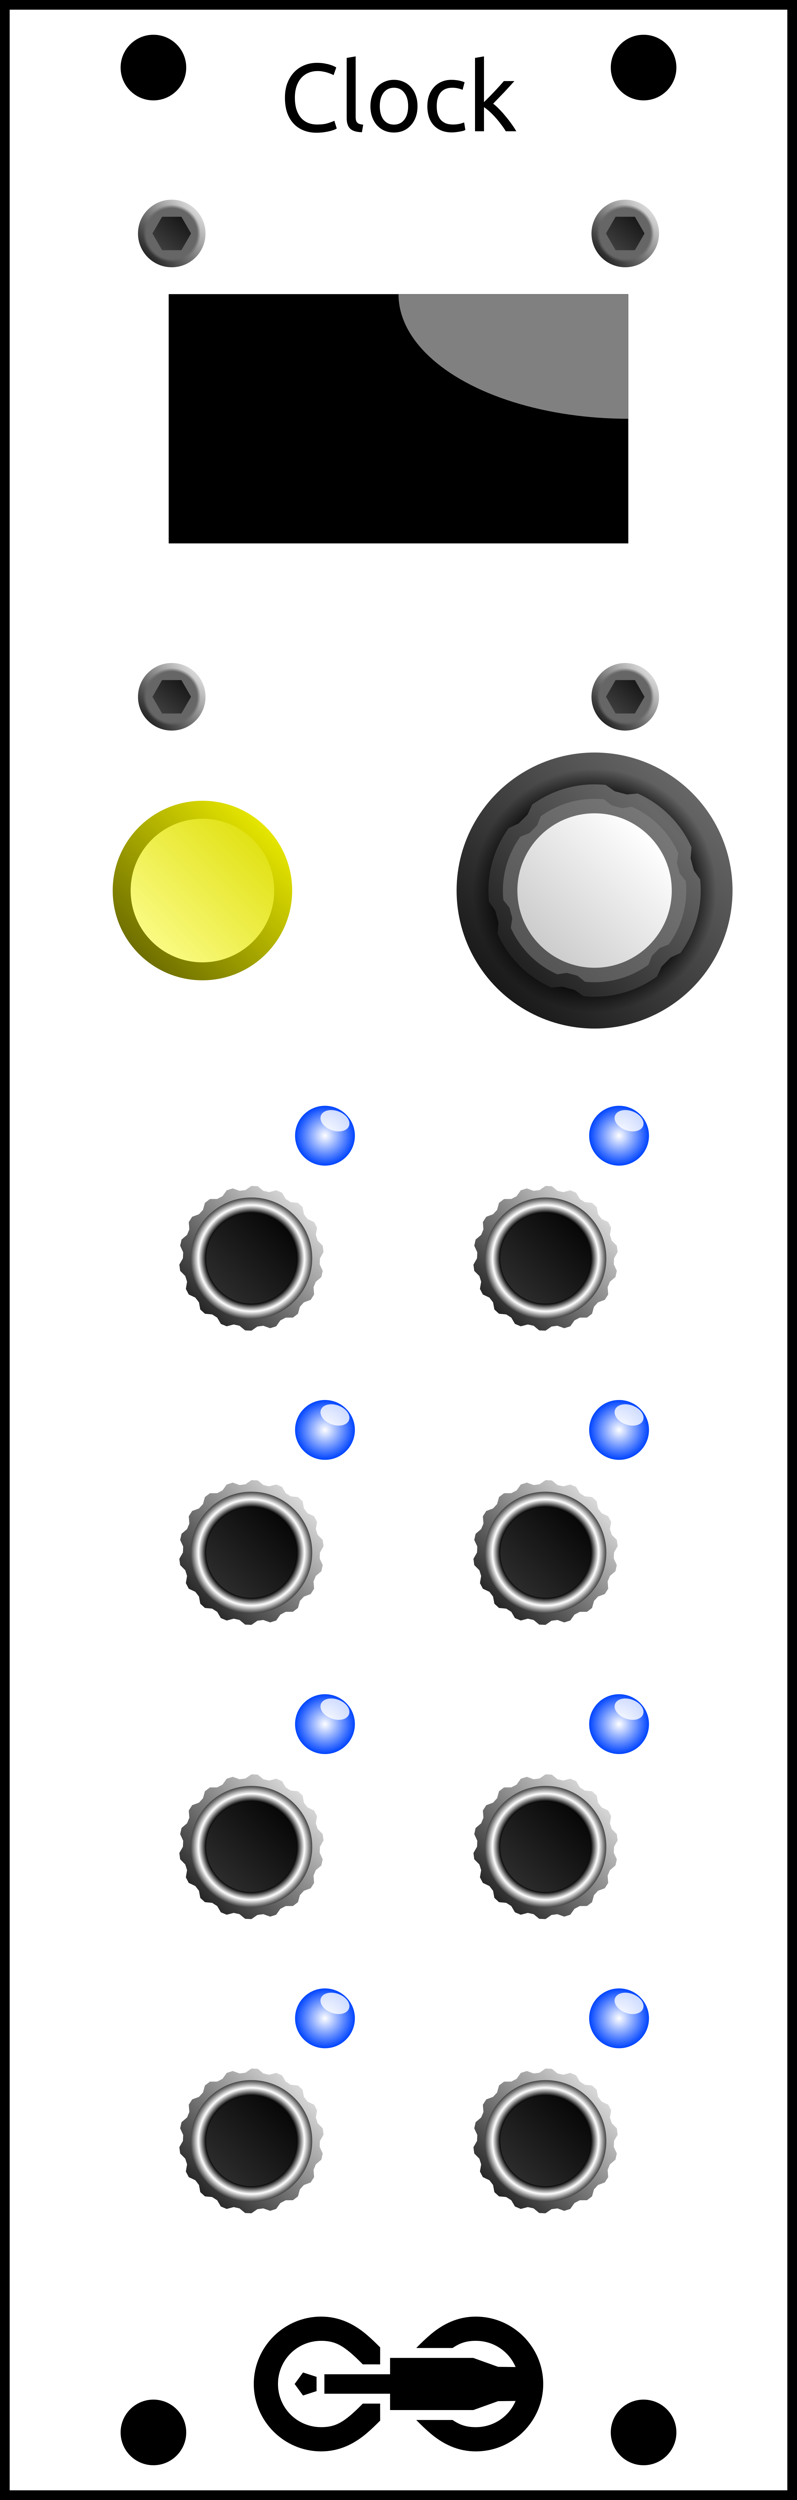 <?xml version="1.0" encoding="UTF-8"?>
<svg id="svg573" width="41.3mm" height="129.5mm" version="1.1" viewBox="-.5 -.5 41.3 129.5" xmlns="http://www.w3.org/2000/svg">
  <rect x="-.5" y="-.5" width="41.3" height="129.5" fill="#808080" stroke="none"/>
  <defs id="defs295">
    <clipPath id="id1">
      <rect id="rect3" x="-19.525" y="3.4" width="23.81" height="12.905"/>
    </clipPath>
    <linearGradient id="id2" x1="1" x2="0" y2="1">
      <stop id="stop6" stop-color="#fff" offset="-1"/>
      <stop id="stop8" offset="2"/>
    </linearGradient>
    <radialGradient id="id3">
      <stop id="stop11" stop-color="#666" offset="0"/>
      <stop id="stop13" stop-color="#666" offset=".75"/>
      <stop id="stop15" stop-color="#666" stop-opacity="0" offset=".85"/>
      <stop id="stop17" stop-color="#666" stop-opacity="0" offset="1"/>
    </radialGradient>
    <linearGradient id="id4" x1="1" x2="0" y2="1">
      <stop id="stop20" stop-color="#111" offset="0"/>
      <stop id="stop22" stop-color="#444" offset="1"/>
    </linearGradient>
    <linearGradient id="id14" x1=".707" x2="0" y2=".707">
      <stop id="stop82" stop-color="#666" offset="0"/>
      <stop id="stop84" stop-color="#191919" offset="1"/>
    </linearGradient>
    <radialGradient id="id15">
      <stop id="stop87" offset=".654"/>
      <stop id="stop89" stop-opacity="0" offset=".885"/>
    </radialGradient>
    <linearGradient id="id16" x1=".707" x2="0" y2=".707">
      <stop id="stop92" stop-color="#666" offset="0"/>
      <stop id="stop94" stop-color="#686868" offset=".04"/>
      <stop id="stop96" stop-color="#212121" offset="1"/>
    </linearGradient>
    <linearGradient id="id17" x1=".707" x2="0" y2=".707">
      <stop id="stop99" stop-color="#777" offset="0"/>
      <stop id="stop101" stop-color="#555" offset="1"/>
    </linearGradient>
    <linearGradient id="id18" x1=".707" x2="0" y2=".707">
      <stop id="stop104" stop-color="#fff" offset="0"/>
      <stop id="stop106" stop-color="#ccc" offset="1"/>
    </linearGradient>
    <linearGradient id="id19" x1="1" x2="0" y2="1">
      <stop id="stop109" stop-color="#ff0" offset="0"/>
      <stop id="stop111" stop-color="#550" offset="1"/>
    </linearGradient>
    <linearGradient id="id20" x1="1" x2="0" y2="1">
      <stop id="stop114" stop-color="#dd0" offset="0"/>
      <stop id="stop116" stop-color="#ff9" offset="1"/>
    </linearGradient>
    <radialGradient id="id22">
      <stop id="stop124" offset=".746"/>
      <stop id="stop126" stop-color="#fff" offset=".873"/>
      <stop id="stop128" stop-color="#444" offset="1"/>
    </radialGradient>
    <linearGradient id="id23" x1="1" x2="0" y2="1">
      <stop id="stop131" offset="0"/>
      <stop id="stop133" stop-color="#333" offset="1"/>
    </linearGradient>
    <radialGradient id="id24">
      <stop id="stop136" stop-color="#fff" offset="0"/>
      <stop id="stop138" stop-color="#04f" offset="1"/>
    </radialGradient>
  </defs>
  <rect id="background" width="40.3" height="128.5" fill="#fff"/>
  <g id="outline" fill="none" stroke="#000">
    <rect id="rect298" x="-.25" y="-.25" width="40.8" height="129" stroke-width=".5"/>
  </g>
  <g id="stencil" font-family="Ubuntu" font-size="3">
    <path id="path1392" d="m15.895 6.375q-0.365 0-0.665-0.12t-0.515-0.35-0.335-0.565q-0.115-0.34-0.115-0.775t0.13-0.77q0.135-0.34 0.36-0.57t0.525-0.35 0.64-0.12q0.215 0 0.385 0.03 0.175 0.03 0.3 0.07 0.13 0.04 0.21 0.08t0.11 0.06l-0.14 0.4q-0.045-0.03-0.13-0.065t-0.195-0.07q-0.105-0.035-0.235-0.055-0.125-0.025-0.255-0.025-0.275 0-0.495 0.095t-0.375 0.275-0.24 0.44q-0.08 0.255-0.08 0.575 0 0.31 0.07 0.565 0.075 0.255 0.22 0.44 0.145 0.18 0.36 0.28 0.22 0.1 0.51 0.1 0.335 0 0.555-0.07t0.33-0.125l0.125 0.4q-0.035 0.025-0.125 0.065-0.09 0.035-0.225 0.07t-0.315 0.06-0.39 0.025z"/>
    <path id="path1394" d="m18.255 6.35q-0.43-0.01-0.61-0.185t-0.18-0.545v-3.12l0.465-0.08v3.125q0 0.115 0.02 0.19t0.065 0.12 0.12 0.07q0.075 0.02 0.185 0.035z"/>
    <path id="path1396" d="m21.135 5q0 0.31-0.09 0.56t-0.255 0.43q-0.16 0.18-0.385 0.28-0.225 0.095-0.49 0.095t-0.49-0.095q-0.225-0.1-0.39-0.28-0.16-0.18-0.25-0.43t-0.09-0.56q0-0.305 0.09-0.555 0.09-0.255 0.25-0.435 0.165-0.18 0.39-0.275 0.225-0.1 0.49-0.1t0.49 0.1q0.225 0.095 0.385 0.275 0.165 0.18 0.255 0.435 0.09 0.25 0.09 0.555zm-0.485 0q0-0.44-0.2-0.695-0.195-0.26-0.535-0.26t-0.54 0.26q-0.195 0.255-0.195 0.695t0.195 0.7q0.2 0.255 0.54 0.255t0.535-0.255q0.2-0.26 0.2-0.7z"/>
    <path id="path1398" d="m22.92 6.36q-0.315 0-0.555-0.1-0.235-0.1-0.4-0.28-0.16-0.18-0.24-0.425-0.08-0.25-0.08-0.55t0.085-0.55q0.09-0.25 0.25-0.43 0.16-0.185 0.39-0.285 0.235-0.105 0.52-0.105 0.175 0 0.35 0.03t0.335 0.095l-0.105 0.395q-0.105-0.05-0.245-0.08-0.135-0.03-0.29-0.03-0.39 0-0.6 0.245-0.205 0.245-0.205 0.715 0 0.21 0.045 0.385 0.05 0.175 0.15 0.3 0.105 0.125 0.265 0.195 0.16 0.065 0.39 0.065 0.185 0 0.335-0.035t0.235-0.075l0.065 0.39q-0.04 0.025-0.115 0.05-0.075 0.02-0.17 0.035-0.095 0.02-0.205 0.03-0.105 0.015-0.205 0.015z"/>
    <path id="path1400" d="m25.055 4.87q0.15 0.115 0.315 0.285 0.17 0.17 0.33 0.37 0.165 0.195 0.31 0.4 0.145 0.2 0.245 0.375h-0.545q-0.105-0.175-0.245-0.355-0.135-0.185-0.285-0.35-0.15-0.17-0.305-0.31t-0.295-0.235v1.25h-0.465v-3.8l0.465-0.08v2.37q0.12-0.12 0.265-0.265t0.285-0.295 0.265-0.285q0.125-0.14 0.215-0.245h0.545q-0.115 0.125-0.25 0.275t-0.28 0.305q-0.145 0.15-0.295 0.305-0.145 0.15-0.275 0.285z"/>
    <path id="path303" transform="translate(12.65 119.5) scale(.15)" d="m23.274 0c-12.804 0-23.274 10.47-23.274 23.274 0 12.804 10.47 23.274 23.274 23.274 6.282 0 11.38-2.549 15.731-6.245 1.539-1.307 3.076-2.788 4.658-4.388l-0.009-5.869-5.989 0.003c-1.484 1.506-2.847 2.828-4.08 3.877-3.513 2.985-6.049 4.254-10.311 4.254-8.281 0-14.905-6.623-14.905-14.905 0-8.281 6.623-14.905 14.905-14.905 4.261 0 6.798 1.27 10.311 4.254 1.234 1.048 2.596 2.371 4.08 3.877l5.989 0.003 0.009-5.869c-1.582-1.6-3.12-3.08-4.658-4.388-4.351-3.697-9.449-6.245-15.731-6.245zm53.451 0c-6.282 1.0197e-4 -11.379 2.549-15.73 6.245-1.607 1.366-3.213 2.919-4.871 4.602h12.572c2.477-1.718 4.74-2.478 8.029-2.478h3.82e-4c6.2 0 11.47 3.713 13.728 9.055l-6.042-0.075-8.585-3.08-28.741 3.81e-4v5.646h-22.686v6.719h22.686v5.646l28.741 3.82e-4 8.585-3.08 6.042-0.075c-2.258 5.341-7.528 9.055-13.728 9.055h-3.82e-4c-3.289-5.9e-5 -5.553-0.761-8.029-2.478h-12.572c1.658 1.683 3.264 3.236 4.871 4.602 4.351 3.697 9.449 6.245 15.73 6.245h3.82e-4c12.804 0 23.274-10.47 23.274-23.274-8e-6 -12.804-10.47-23.274-23.274-23.274zm-59.712 19.295-2.891 3.979 2.891 3.979 4.677-1.52v-4.918z"/>
  </g>
  <g id="throughholes">
    <circle id="circle353" cx="7.45" cy="3" r="1.7"/>
    <circle id="circle355" cx="7.45" cy="125.5" r="1.7"/>
    <circle id="circle357" cx="32.85" cy="3" r="1.7"/>
    <circle id="circle359" cx="32.85" cy="125.5" r="1.7"/>
    <circle id="circle361" cx="31.9" cy="35.594" r="1.191"/>
    <circle id="circle363" cx="31.9" cy="11.594" r="1.191"/>
    <circle id="circle365" cx="8.4" cy="35.594" r="1.191"/>
    <circle id="circle367" cx="8.4" cy="11.594" r="1.191"/>
    <rect id="rect369" x="8.245" y="14.74" width="23.81" height="12.905"/>
    <circle id="circle373" cx="30.31" cy="45.63" r="3.65"/>
    <circle id="circle377" cx="12.53" cy="64.68" r="3.15"/>
    <circle id="circle381" cx="27.77" cy="64.68" r="3.15"/>
    <circle id="circle385" cx="12.53" cy="79.92" r="3.15"/>
    <circle id="circle389" cx="27.77" cy="79.92" r="3.15"/>
    <circle id="circle393" cx="12.53" cy="95.16" r="3.15"/>
    <circle id="circle397" cx="27.77" cy="95.16" r="3.15"/>
    <circle id="circle401" cx="12.53" cy="110.4" r="3.15"/>
    <circle id="circle405" cx="27.77" cy="110.4" r="3.15"/>
  </g>
  <g id="cosmetics">
    <g id="cosmetics_offset" transform="translate(20.15,21.5)">
      <g id="g439" transform="translate(7.62 -10.16)">
        <rect id="rect411" x="-19.525" y="3.4" width="23.81" height="12.905"/>
        <ellipse id="ellipse413" cx="4.285" cy="3.4" rx="11.905" ry="6.452" clip-path="url(#id1)" fill="#fff" opacity=".5"/>
        <circle id="circle415" cx="4.13" cy="24.254" r="1.75" fill="url(#id2) none"/>
        <circle id="circle417" cx="4.13" cy="24.254" r="1.75" fill="url(#id3) none"/>
        <path id="path419" d="m5.13 24.254-0.5 0.866h-1l-0.5-0.866 0.5-0.866h1z" fill="url(#id4) none"/>
        <circle id="circle421" cx="4.13" cy=".254" r="1.75" fill="url(#id2) none"/>
        <circle id="circle423" cx="4.13" cy=".254" r="1.75" fill="url(#id3) none"/>
        <path id="path425" d="m5.13 0.254-0.5 0.866-1 2e-16 -0.5-0.866 0.5-0.866 1-2e-16z" fill="url(#id4) none"/>
        <circle id="circle427" cx="-19.37" cy="24.254" r="1.75" fill="url(#id2) none"/>
        <circle id="circle429" cx="-19.37" cy="24.254" r="1.75" fill="url(#id3) none"/>
        <path id="path431" d="m-18.37 24.254-0.5 0.866h-1l-0.5-0.866 0.5-0.866h1z" fill="url(#id4) none"/>
        <circle id="circle433" cx="-19.37" cy=".254" r="1.75" fill="url(#id2) none"/>
        <circle id="circle435" cx="-19.37" cy=".254" r="1.75" fill="url(#id3) none"/>
        <path id="path437" d="m-18.37 0.254-0.5 0.866-1 2e-16 -0.5-0.866 0.5-0.866 1-2e-16z" fill="url(#id4) none"/>
      </g>
      <g id="g451" transform="translate(2.54,21.59)">
        <circle id="circle441" cx="7.62" cy="2.54" r="7.15" fill="url(#id14) none"/>
        <circle id="circle443" cx="7.62" cy="2.54" r="7.15" fill="url(#id15) none"/>
        <path id="path445" d="m4.387-1.91a5.5 5.5 0 0 1 3.808-1.02l0.463 0.323 0.637 0.171 0.563-0.049a5.5 5.5 0 0 1 2.787 2.787l-0.049 0.563 0.171 0.637 0.323 0.463a5.5 5.5 0 0 1-1.02 3.808l-0.512 0.239-0.466 0.466-0.239 0.512a5.5 5.5 0 0 1-3.808 1.02l-0.463-0.323-0.637-0.171-0.563 0.049a5.5 5.5 0 0 1-2.787-2.787l0.049-0.563-0.171-0.637-0.323-0.463a5.5 5.5 0 0 1 1.02-3.808l0.512-0.239 0.466-0.466z" fill="url(#id16) none"/>
        <path id="path447" d="m4.828-1.303a4.75 4.75 0 0 1 3.288-0.881l0.393 0.313 0.546 0.146 0.497-0.074a4.75 4.75 0 0 1 2.407 2.407l-0.074 0.497 0.146 0.546 0.313 0.393a4.75 4.75 0 0 1-0.881 3.288l-0.467 0.184-0.4 0.4-0.184 0.467a4.75 4.75 0 0 1-3.288 0.881l-0.393-0.313-0.546-0.146-0.497 0.074a4.75 4.75 0 0 1-2.407-2.407l0.074-0.497-0.146-0.546-0.313-0.393a4.75 4.75 0 0 1 0.881-3.288l0.467-0.184 0.4-0.4z" fill="url(#id17) none"/>
        <circle id="circle449" cx="7.62" cy="2.54" r="4" fill="url(#id18) none"/>
      </g>
      <g id="g457" transform="translate(-10.16,24.13)">
        <circle id="circle453" r="4.65" fill="url(#id19) none"/>
        <circle id="circle455" r="3.72" fill="url(#id20) none"/>
      </g>
      <g id="g465" transform="translate(-7.62 43.18)">
        <path id="path459" d="m3.55 0-0.014 0.309 0.157 0.342-0.071 0.319-0.286 0.244-0.119 0.286 0.03 0.375-0.176 0.276-0.352 0.131-0.209 0.228-0.1 0.362-0.26 0.199-0.376 0.003-0.275 0.143-0.218 0.306-0.312 0.098-0.354-0.126-0.307 0.04-0.309 0.214-0.327-0.014-0.29-0.24-0.302-0.067-0.364 0.095-0.302-0.125-0.19-0.324-0.261-0.166-0.374-0.035-0.241-0.221-0.068-0.37-0.189-0.246-0.34-0.161-0.151-0.29 0.063-0.371-0.093-0.295-0.264-0.268-0.043-0.324 0.186-0.327 0.014-0.309-0.157-0.342 0.071-0.319 0.286-0.244 0.119-0.286-0.03-0.375 0.176-0.276 0.352-0.131 0.209-0.228 0.1-0.362 0.26-0.199 0.376-0.003 0.275-0.143 0.218-0.306 0.312-0.098 0.354 0.126 0.307-0.04 0.309-0.214 0.327 0.014 0.29 0.24 0.302 0.067 0.364-0.095 0.302 0.125 0.19 0.324 0.261 0.166 0.374 0.035 0.241 0.221 0.068 0.37 0.189 0.246 0.34 0.161 0.151 0.29-0.063 0.371 0.093 0.295 0.264 0.268 0.043 0.324z" fill="url(#id2) none"/>
        <circle id="circle461" r="3.15" fill="url(#id22) none"/>
        <circle id="circle463" r="2.35" fill="url(#id23) none"/>
      </g>
      <g id="g471" transform="translate(-3.81 35.56)">
        <circle id="circle467" cy="1.27" r="1.55" fill="url(#id24) none"/>
        <ellipse id="ellipse469" transform="rotate(20 .517 .495)" cx=".517" cy=".495" rx=".775" ry=".517" fill="#fff" opacity=".8"/>
      </g>
      <g id="g479" transform="translate(7.62 43.18)">
        <path id="path473" d="m3.55 0-0.014 0.309 0.157 0.342-0.071 0.319-0.286 0.244-0.119 0.286 0.03 0.375-0.176 0.276-0.352 0.131-0.209 0.228-0.1 0.362-0.26 0.199-0.376 0.003-0.275 0.143-0.218 0.306-0.312 0.098-0.354-0.126-0.307 0.04-0.309 0.214-0.327-0.014-0.29-0.24-0.302-0.067-0.364 0.095-0.302-0.125-0.19-0.324-0.261-0.166-0.374-0.035-0.241-0.221-0.068-0.37-0.189-0.246-0.34-0.161-0.151-0.29 0.063-0.371-0.093-0.295-0.264-0.268-0.043-0.324 0.186-0.327 0.014-0.309-0.157-0.342 0.071-0.319 0.286-0.244 0.119-0.286-0.03-0.375 0.176-0.276 0.352-0.131 0.209-0.228 0.1-0.362 0.26-0.199 0.376-0.003 0.275-0.143 0.218-0.306 0.312-0.098 0.354 0.126 0.307-0.04 0.309-0.214 0.327 0.014 0.29 0.24 0.302 0.067 0.364-0.095 0.302 0.125 0.19 0.324 0.261 0.166 0.374 0.035 0.241 0.221 0.068 0.37 0.189 0.246 0.34 0.161 0.151 0.29-0.063 0.371 0.093 0.295 0.264 0.268 0.043 0.324z" fill="url(#id2) none"/>
        <circle id="circle475" r="3.15" fill="url(#id22) none"/>
        <circle id="circle477" r="2.35" fill="url(#id23) none"/>
      </g>
      <g id="g485" transform="translate(11.43,35.56)">
        <circle id="circle481" cy="1.27" r="1.55" fill="url(#id24) none"/>
        <ellipse id="ellipse483" transform="rotate(20 .517 .495)" cx=".517" cy=".495" rx=".775" ry=".517" fill="#fff" opacity=".8"/>
      </g>
      <g id="g493" transform="translate(-7.62 58.42)">
        <path id="path487" d="m3.55 0-0.014 0.309 0.157 0.342-0.071 0.319-0.286 0.244-0.119 0.286 0.03 0.375-0.176 0.276-0.352 0.131-0.209 0.228-0.1 0.362-0.26 0.199-0.376 0.003-0.275 0.143-0.218 0.306-0.312 0.098-0.354-0.126-0.307 0.04-0.309 0.214-0.327-0.014-0.29-0.24-0.302-0.067-0.364 0.095-0.302-0.125-0.19-0.324-0.261-0.166-0.374-0.035-0.241-0.221-0.068-0.37-0.189-0.246-0.34-0.161-0.151-0.29 0.063-0.371-0.093-0.295-0.264-0.268-0.043-0.324 0.186-0.327 0.014-0.309-0.157-0.342 0.071-0.319 0.286-0.244 0.119-0.286-0.03-0.375 0.176-0.276 0.352-0.131 0.209-0.228 0.1-0.362 0.26-0.199 0.376-0.003 0.275-0.143 0.218-0.306 0.312-0.098 0.354 0.126 0.307-0.04 0.309-0.214 0.327 0.014 0.29 0.24 0.302 0.067 0.364-0.095 0.302 0.125 0.19 0.324 0.261 0.166 0.374 0.035 0.241 0.221 0.068 0.37 0.189 0.246 0.34 0.161 0.151 0.29-0.063 0.371 0.093 0.295 0.264 0.268 0.043 0.324z" fill="url(#id2) none"/>
        <circle id="circle489" r="3.15" fill="url(#id22) none"/>
        <circle id="circle491" r="2.35" fill="url(#id23) none"/>
      </g>
      <g id="g499" transform="translate(-3.81 50.8)">
        <circle id="circle495" cy="1.27" r="1.55" fill="url(#id24) none"/>
        <ellipse id="ellipse497" transform="rotate(20 .517 .495)" cx=".517" cy=".495" rx=".775" ry=".517" fill="#fff" opacity=".8"/>
      </g>
      <g id="g507" transform="translate(7.62 58.42)">
        <path id="path501" d="m3.55 0-0.014 0.309 0.157 0.342-0.071 0.319-0.286 0.244-0.119 0.286 0.03 0.375-0.176 0.276-0.352 0.131-0.209 0.228-0.1 0.362-0.26 0.199-0.376 0.003-0.275 0.143-0.218 0.306-0.312 0.098-0.354-0.126-0.307 0.04-0.309 0.214-0.327-0.014-0.29-0.24-0.302-0.067-0.364 0.095-0.302-0.125-0.19-0.324-0.261-0.166-0.374-0.035-0.241-0.221-0.068-0.37-0.189-0.246-0.34-0.161-0.151-0.29 0.063-0.371-0.093-0.295-0.264-0.268-0.043-0.324 0.186-0.327 0.014-0.309-0.157-0.342 0.071-0.319 0.286-0.244 0.119-0.286-0.03-0.375 0.176-0.276 0.352-0.131 0.209-0.228 0.1-0.362 0.26-0.199 0.376-0.003 0.275-0.143 0.218-0.306 0.312-0.098 0.354 0.126 0.307-0.04 0.309-0.214 0.327 0.014 0.29 0.24 0.302 0.067 0.364-0.095 0.302 0.125 0.19 0.324 0.261 0.166 0.374 0.035 0.241 0.221 0.068 0.37 0.189 0.246 0.34 0.161 0.151 0.29-0.063 0.371 0.093 0.295 0.264 0.268 0.043 0.324z" fill="url(#id2) none"/>
        <circle id="circle503" r="3.15" fill="url(#id22) none"/>
        <circle id="circle505" r="2.35" fill="url(#id23) none"/>
      </g>
      <g id="g513" transform="translate(11.43 50.8)">
        <circle id="circle509" cy="1.27" r="1.55" fill="url(#id24) none"/>
        <ellipse id="ellipse511" transform="rotate(20 .517 .495)" cx=".517" cy=".495" rx=".775" ry=".517" fill="#fff" opacity=".8"/>
      </g>
      <g id="g521" transform="translate(-7.62 73.66)">
        <path id="path515" d="m3.55 0-0.014 0.309 0.157 0.342-0.071 0.319-0.286 0.244-0.119 0.286 0.03 0.375-0.176 0.276-0.352 0.131-0.209 0.228-0.1 0.362-0.26 0.199-0.376 0.003-0.275 0.143-0.218 0.306-0.312 0.098-0.354-0.126-0.307 0.04-0.309 0.214-0.327-0.014-0.29-0.24-0.302-0.067-0.364 0.095-0.302-0.125-0.19-0.324-0.261-0.166-0.374-0.035-0.241-0.221-0.068-0.37-0.189-0.246-0.34-0.161-0.151-0.29 0.063-0.371-0.093-0.295-0.264-0.268-0.043-0.324 0.186-0.327 0.014-0.309-0.157-0.342 0.071-0.319 0.286-0.244 0.119-0.286-0.03-0.375 0.176-0.276 0.352-0.131 0.209-0.228 0.1-0.362 0.26-0.199 0.376-0.003 0.275-0.143 0.218-0.306 0.312-0.098 0.354 0.126 0.307-0.04 0.309-0.214 0.327 0.014 0.29 0.24 0.302 0.067 0.364-0.095 0.302 0.125 0.19 0.324 0.261 0.166 0.374 0.035 0.241 0.221 0.068 0.37 0.189 0.246 0.34 0.161 0.151 0.29-0.063 0.371 0.093 0.295 0.264 0.268 0.043 0.324z" fill="url(#id2) none"/>
        <circle id="circle517" r="3.15" fill="url(#id22) none"/>
        <circle id="circle519" r="2.35" fill="url(#id23) none"/>
      </g>
      <g id="g527" transform="translate(-3.81 66.04)">
        <circle id="circle523" cy="1.27" r="1.55" fill="url(#id24) none"/>
        <ellipse id="ellipse525" transform="rotate(20 .517 .495)" cx=".517" cy=".495" rx=".775" ry=".517" fill="#fff" opacity=".8"/>
      </g>
      <g id="g535" transform="translate(7.62 73.66)">
        <path id="path529" d="m3.55 0-0.014 0.309 0.157 0.342-0.071 0.319-0.286 0.244-0.119 0.286 0.03 0.375-0.176 0.276-0.352 0.131-0.209 0.228-0.1 0.362-0.26 0.199-0.376 0.003-0.275 0.143-0.218 0.306-0.312 0.098-0.354-0.126-0.307 0.04-0.309 0.214-0.327-0.014-0.29-0.24-0.302-0.067-0.364 0.095-0.302-0.125-0.19-0.324-0.261-0.166-0.374-0.035-0.241-0.221-0.068-0.37-0.189-0.246-0.34-0.161-0.151-0.29 0.063-0.371-0.093-0.295-0.264-0.268-0.043-0.324 0.186-0.327 0.014-0.309-0.157-0.342 0.071-0.319 0.286-0.244 0.119-0.286-0.03-0.375 0.176-0.276 0.352-0.131 0.209-0.228 0.1-0.362 0.26-0.199 0.376-0.003 0.275-0.143 0.218-0.306 0.312-0.098 0.354 0.126 0.307-0.04 0.309-0.214 0.327 0.014 0.29 0.24 0.302 0.067 0.364-0.095 0.302 0.125 0.19 0.324 0.261 0.166 0.374 0.035 0.241 0.221 0.068 0.37 0.189 0.246 0.34 0.161 0.151 0.29-0.063 0.371 0.093 0.295 0.264 0.268 0.043 0.324z" fill="url(#id2) none"/>
        <circle id="circle531" r="3.15" fill="url(#id22) none"/>
        <circle id="circle533" r="2.35" fill="url(#id23) none"/>
      </g>
      <g id="g541" transform="translate(11.43 66.04)">
        <circle id="circle537" cy="1.27" r="1.55" fill="url(#id24) none"/>
        <ellipse id="ellipse539" transform="rotate(20 .517 .495)" cx=".517" cy=".495" rx=".775" ry=".517" fill="#fff" opacity=".8"/>
      </g>
      <g id="g549" transform="translate(-7.62 88.9)">
        <path id="path543" d="m3.55 0-0.014 0.309 0.157 0.342-0.071 0.319-0.286 0.244-0.119 0.286 0.03 0.375-0.176 0.276-0.352 0.131-0.209 0.228-0.1 0.362-0.26 0.199-0.376 0.003-0.275 0.143-0.218 0.306-0.312 0.098-0.354-0.126-0.307 0.04-0.309 0.214-0.327-0.014-0.29-0.24-0.302-0.067-0.364 0.095-0.302-0.125-0.19-0.324-0.261-0.166-0.374-0.035-0.241-0.221-0.068-0.37-0.189-0.246-0.34-0.161-0.151-0.29 0.063-0.371-0.093-0.295-0.264-0.268-0.043-0.324 0.186-0.327 0.014-0.309-0.157-0.342 0.071-0.319 0.286-0.244 0.119-0.286-0.03-0.375 0.176-0.276 0.352-0.131 0.209-0.228 0.1-0.362 0.26-0.199 0.376-0.003 0.275-0.143 0.218-0.306 0.312-0.098 0.354 0.126 0.307-0.04 0.309-0.214 0.327 0.014 0.29 0.24 0.302 0.067 0.364-0.095 0.302 0.125 0.19 0.324 0.261 0.166 0.374 0.035 0.241 0.221 0.068 0.37 0.189 0.246 0.34 0.161 0.151 0.29-0.063 0.371 0.093 0.295 0.264 0.268 0.043 0.324z" fill="url(#id2) none"/>
        <circle id="circle545" r="3.15" fill="url(#id22) none"/>
        <circle id="circle547" r="2.35" fill="url(#id23) none"/>
      </g>
      <g id="g555" transform="translate(-3.81 81.28)">
        <circle id="circle551" cy="1.27" r="1.55" fill="url(#id24) none"/>
        <ellipse id="ellipse553" transform="rotate(20 .517 .495)" cx=".517" cy=".495" rx=".775" ry=".517" fill="#fff" opacity=".8"/>
      </g>
      <g id="g563" transform="translate(7.62 88.9)">
        <path id="path557" d="m3.55 0-0.014 0.309 0.157 0.342-0.071 0.319-0.286 0.244-0.119 0.286 0.03 0.375-0.176 0.276-0.352 0.131-0.209 0.228-0.1 0.362-0.26 0.199-0.376 0.003-0.275 0.143-0.218 0.306-0.312 0.098-0.354-0.126-0.307 0.04-0.309 0.214-0.327-0.014-0.29-0.24-0.302-0.067-0.364 0.095-0.302-0.125-0.19-0.324-0.261-0.166-0.374-0.035-0.241-0.221-0.068-0.37-0.189-0.246-0.34-0.161-0.151-0.29 0.063-0.371-0.093-0.295-0.264-0.268-0.043-0.324 0.186-0.327 0.014-0.309-0.157-0.342 0.071-0.319 0.286-0.244 0.119-0.286-0.03-0.375 0.176-0.276 0.352-0.131 0.209-0.228 0.1-0.362 0.26-0.199 0.376-0.003 0.275-0.143 0.218-0.306 0.312-0.098 0.354 0.126 0.307-0.04 0.309-0.214 0.327 0.014 0.29 0.24 0.302 0.067 0.364-0.095 0.302 0.125 0.19 0.324 0.261 0.166 0.374 0.035 0.241 0.221 0.068 0.37 0.189 0.246 0.34 0.161 0.151 0.29-0.063 0.371 0.093 0.295 0.264 0.268 0.043 0.324z" fill="url(#id2) none"/>
        <circle id="circle559" r="3.15" fill="url(#id22) none"/>
        <circle id="circle561" r="2.35" fill="url(#id23) none"/>
      </g>
      <g id="g569" transform="translate(11.43 81.28)">
        <circle id="circle565" cy="1.27" r="1.55" fill="url(#id24) none"/>
        <ellipse id="ellipse567" transform="rotate(20 .517 .495)" cx=".517" cy=".495" rx=".775" ry=".517" fill="#fff" opacity=".8"/>
      </g>
    </g>
  </g>
</svg>
